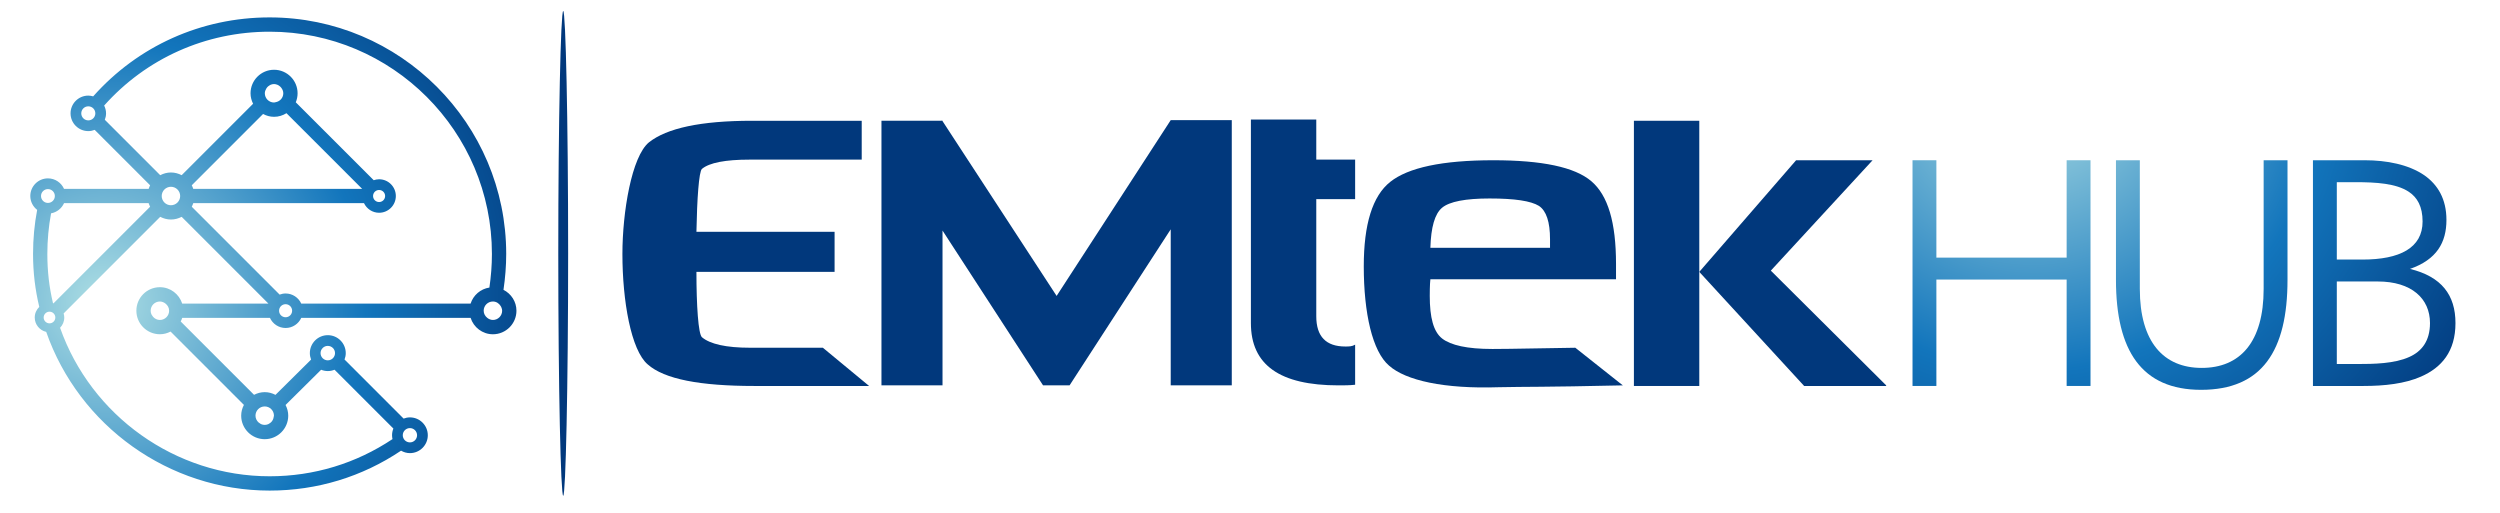 <?xml version="1.0" encoding="UTF-8"?>
<svg id="Layer_1" xmlns="http://www.w3.org/2000/svg" width="545.184" height="111.873" version="1.1" xmlns:xlink="http://www.w3.org/1999/xlink" viewBox="0 0 545.184 111.873">
  <!-- Generator: Adobe Illustrator 29.7.1, SVG Export Plug-In . SVG Version: 2.1.1 Build 8)  -->
  <defs>
    <style>
      .st0 {
        fill: url(#radial-gradient);
      }

      .st1 {
        fill: url(#radial-gradient1);
      }

      .st2 {
        fill: url(#radial-gradient2);
      }

      .st3 {
        fill: url(#radial-gradient3);
      }

      .st4 {
        fill: #01387c;
      }
    </style>
    <radialGradient id="radial-gradient" cx="22.256" cy="48.049" fx="22.256" fy="48.049" r="104.275" gradientTransform="translate(0 114) scale(1 -1)" gradientUnits="userSpaceOnUse">
      <stop offset="0" stop-color="#aedfe4"/>
      <stop offset=".553" stop-color="#1275bc"/>
      <stop offset="1" stop-color="#01387c"/>
    </radialGradient>
    <radialGradient id="radial-gradient1" cx="443.368" cy="17.123" fx="443.368" fy="17.123" r="115.35" gradientUnits="userSpaceOnUse">
      <stop offset="0" stop-color="#aedfe4"/>
      <stop offset=".553" stop-color="#1275bc"/>
      <stop offset="1" stop-color="#01387c"/>
    </radialGradient>
    <radialGradient id="radial-gradient2" r="115.35" xlink:href="#radial-gradient1"/>
    <radialGradient id="radial-gradient3" r="115.35" xlink:href="#radial-gradient1"/>
  </defs>
  <path class="st4" d="M356.178,84.171h14.391V26.336h-14.257v57.835h-.135.001Z"/>
  <path class="st4" d="M411.322,84.036l-25.151-25.017,22.192-24.075h-16.678l-21.116,24.344,22.865,24.882h17.888v-.134h0Z"/>
  <path class="st4" d="M293.366,75.563c-4.169,0-6.321-2.152-6.321-6.59v-25.555h8.473v-8.608h-8.473v-8.742h-14.257v44.385c0,9.146,6.321,13.584,19.099,13.584,1.21,0,2.421,0,3.631-.134v-8.742c-.672.404-1.345.404-2.152.404"/>
  <path class="st4" d="M314.483,45.3c1.614-1.345,5.111-2.017,10.356-2.017,5.514,0,9.011.538,10.76,1.614,1.614,1.076,2.421,3.497,2.421,7.263v1.883h-26.093c.134-4.438.941-7.397,2.555-8.742l.001-.001ZM325.377,76.101c-5.38,0-9.011-.807-10.894-2.286-1.883-1.479-2.69-4.573-2.69-9.28,0-.269,0-2.555.135-3.631h40.484v-3.362c0-9.011-1.748-14.929-5.38-18.023-3.631-3.093-10.76-4.573-21.385-4.573-11.163,0-18.561,1.614-22.461,4.707s-5.783,9.28-5.783,18.426c0,10.222,1.883,18.561,5.514,21.654,3.631,3.228,11.97,5.111,23.941,4.707,6.187-.134,9.146,0,27.034-.403l-10.356-8.204c-15.333.269-16.678.269-18.157.269"/>
  <path class="st4" d="M163.978,75.832h0ZM179.445,75.832h-15.871c-5.245,0-8.742-.807-10.491-2.286-.807-.672-1.21-6.994-1.21-14.257h30.128v-8.742h-30.128c.134-7.128.538-13.181,1.21-13.719,1.614-1.345,5.111-2.017,10.356-2.017h24.479v-8.473h-23.941c-11.163,0-18.561,1.614-22.461,4.707-3.766,3.093-5.783,15.198-5.783,24.344,0,10.222,1.883,20.982,5.514,24.075,3.631,3.228,11.432,4.707,23.268,4.707h25.017l-10.087-8.339h0Z"/>
  <path class="st4" d="M123.897,55.253c0,29.186-.538,52.858-1.076,52.858s-1.076-23.672-1.076-52.858.538-52.858,1.076-52.858,1.076,23.672,1.076,52.858"/>
  <path class="st4" d="M268.618,84.036V26.201h-13.315l-24.882,38.332-25.017-38.332v.135h-13.181v57.7h13.315v-33.759l21.923,33.759h5.783l22.058-34.028v34.028h13.316Z"/>
  <path class="st0" d="M109.797,63.204c.38-2.596.594-5.209.594-7.817,0-28.448-23.145-51.592-51.593-51.592-14.898,0-28.723,6.24-38.478,17.222-.34-.098-.693-.167-1.064-.167-2.134,0-3.871,1.736-3.871,3.871s1.736,3.871,3.871,3.871c.493,0,.96-.101,1.394-.27l12.087,12.088c-.128.248-.234.507-.321.777H13.964c-.6-1.345-1.945-2.288-3.51-2.288-2.122,0-3.847,1.726-3.847,3.847,0,1.232.593,2.318,1.496,3.023-.59,3.113-.896,6.333-.896,9.62,0,4.007.46,7.806,1.357,11.541-.607.586-.988,1.404-.988,2.313,0,1.528,1.072,2.805,2.502,3.133,7.153,20.508,26.797,34.608,48.723,34.608,10.356,0,20.183-3.011,28.657-8.704.573.331,1.228.535,1.935.535,2.149,0,3.897-1.748,3.897-3.897s-1.748-3.897-3.897-3.897c-.486,0-.947.1-1.376.264l-12.886-12.886c.166-.434.267-.9.267-1.392,0-2.159-1.756-3.915-3.915-3.915s-3.915,1.756-3.915,3.915c0,.497.102.969.272,1.408l-7.766,7.696c-.707-.367-1.497-.595-2.346-.595-.842,0-1.626.223-2.328.585l-15.993-15.992c.13-.251.238-.512.325-.785h19.136c.595,1.295,1.897,2.202,3.413,2.202s2.819-.907,3.414-2.203h36.933c.664,2.064,2.581,3.572,4.863,3.572,2.829,0,5.131-2.302,5.131-5.131,0-1.995-1.156-3.709-2.823-4.557l-.002-.003ZM19.256,26.253c-.847,0-1.533-.686-1.533-1.533s.686-1.533,1.533-1.533,1.533.686,1.533,1.533-.686,1.533-1.533,1.533ZM89.392,93.357c.861,0,1.559.698,1.559,1.559s-.698,1.559-1.559,1.559-1.559-.698-1.559-1.559.698-1.559,1.559-1.559ZM13.964,44.303h18.452c.087.27.192.528.32.776l-10.533,10.535-10.539,10.54c-.036-.01-.07-.024-.107-.033-.826-3.47-1.233-7.005-1.233-10.734,0-3.03.28-5.996.812-8.864,1.267-.229,2.317-1.075,2.828-2.22ZM8.944,42.745c0-.834.676-1.509,1.509-1.509s1.509.676,1.509,1.509-.676,1.509-1.509,1.509-1.509-.676-1.509-1.509ZM10.795,70.513c-.702,0-1.272-.57-1.272-1.272s.569-1.272,1.272-1.272,1.272.57,1.272,1.272-.57,1.272-1.272,1.272ZM71.482,75.428c.871,0,1.577.706,1.577,1.577s-.706,1.577-1.577,1.577-1.577-.706-1.577-1.577.706-1.577,1.577-1.577ZM57.727,88.632c1.112,0,2.013.901,2.013,2.013,0,.081-.037.15-.046.229h0c-.059.497-.278.936-.632,1.255-.044.041-.101.063-.148.1-.14.105-.277.214-.442.28-.227.094-.474.147-.736.149-.003,0-.005.002-.008.002s-.006-.002-.009-.002c-.262-.001-.51-.055-.736-.149-.166-.066-.302-.175-.443-.28-.047-.037-.105-.059-.149-.1-.409-.368-.676-.889-.676-1.482,0-1.112.901-2.013,2.013-2.013l-.001-.002ZM39.732,66.204c-.664-2.065-2.58-3.574-4.863-3.574-2.829,0-5.131,2.302-5.131,5.131s2.302,5.131,5.131,5.131c.843,0,1.627-.224,2.329-.585l15.992,15.992c-.367.706-.594,1.496-.594,2.346,0,2.829,2.302,5.131,5.131,5.131s5.131-2.302,5.131-5.131c0-.842-.223-1.626-.584-2.327l7.754-7.684c.451.181.94.287,1.455.287.521,0,1.016-.107,1.471-.292l12.832,12.83c-.183.451-.289.941-.289,1.457,0,.29.037.57.097.842-7.933,5.293-17.112,8.107-26.792,8.107-20.551,0-38.938-13.194-45.7-32.383.564-.58.915-1.369.915-2.241,0-.31-.058-.604-.14-.888l11.707-11.709,9.358-9.359c.705.365,1.492.59,2.339.59s1.63-.225,2.334-.588l18.917,18.917h-18.8ZM36.882,67.762c0,1.112-.901,2.013-2.013,2.013-.598,0-1.12-.273-1.489-.687-.044-.047-.068-.108-.107-.159-.1-.137-.204-.268-.268-.427-.094-.228-.149-.476-.149-.74,0-1.112.901-2.013,2.013-2.013.242,0,.468.052.678.137.204.074.381.187.548.319h0c.468.369.788.915.788,1.557h-.001ZM35.266,42.745c0-1.112.901-2.013,2.013-2.013s2.013.901,2.013,2.013-.901,2.013-2.013,2.013-2.013-.901-2.013-2.013ZM62.28,69.185c-.786,0-1.424-.637-1.424-1.424s.637-1.424,1.424-1.424,1.424.637,1.424,1.424-.637,1.424-1.424,1.424ZM102.627,66.203h-36.933c-.595-1.296-1.897-2.203-3.414-2.203-.458,0-.893.094-1.299.245l-19.161-19.161c.129-.25.235-.509.323-.78h37.236c.587,1.233,1.836,2.094,3.29,2.094,2.014,0,3.653-1.639,3.653-3.653s-1.639-3.653-3.653-3.653c-.411,0-.8.083-1.169.209l-16.999-16.993c.252-.606.394-1.268.394-1.964,0-2.829-2.302-5.131-5.131-5.131s-5.131,2.302-5.131,5.131c0,.823.213,1.591.559,2.281l-15.578,15.577c-.704-.364-1.49-.589-2.335-.589s-1.634.226-2.339.591l-12.085-12.086c.17-.435.271-.904.271-1.398,0-.614-.157-1.188-.413-1.704C31.874,12.746,44.834,6.913,58.799,6.913c26.73,0,48.475,21.746,48.475,48.475,0,2.441-.193,4.889-.547,7.32-1.941.293-3.512,1.667-4.101,3.495h.001ZM61.777,20.344c0,1.001-.743,1.794-1.7,1.95h0c-.025.004-.051.009-.075.015-.082.01-.154.048-.238.048-1.112,0-2.013-.901-2.013-2.013,0-.373.129-.703.306-1.003,0-.001.002-.002.002-.004.112-.189.241-.359.406-.501.056-.051.125-.081.186-.125.125-.086.242-.178.385-.233.225-.091.468-.147.728-.147.235,0,.45.055.656.132.075.026.146.051.217.086.118.062.227.139.331.223.145.111.267.235.377.381h0c.255.337.433.736.433,1.192l-.001-.001ZM59.764,25.475c.995,0,1.918-.297,2.705-.79l16.507,16.501h-36.834c-.087-.271-.193-.531-.323-.78l15.551-15.551c.718.383,1.524.62,2.393.62h.001ZM81.354,42.745c0-.726.589-1.315,1.315-1.315s1.315.589,1.315,1.315-.589,1.315-1.315,1.315-1.315-.589-1.315-1.315ZM107.49,69.775c-.242,0-.467-.052-.676-.137-.204-.073-.38-.187-.547-.318h0c-.469-.369-.79-.916-.79-1.559,0-1.112.901-2.013,2.013-2.013.719,0,1.321.398,1.677.965h0c.087.138.161.277.213.435.073.192.124.394.124.614,0,1.112-.901,2.013-2.013,2.013h-.001Z"/>
  <g>
    <path class="st1" d="M450.681,84.167v-23.204h-28.407v23.204h-5.204v-49.221h5.204v21.235h28.407v-21.235h5.204v49.221h-5.204Z"/>
    <path class="st2" d="M498.844,61.033c0,15.469-5.556,23.977-18.845,23.977-12.939,0-18.564-8.508-18.564-23.977v-26.087h5.204v28.056c0,11.602,5.204,17.228,13.501,17.228,8.368,0,13.501-5.626,13.501-17.228v-28.056h5.204v26.087Z"/>
    <path class="st3" d="M515.715,34.946c4.711,0,9.562.914,13.008,3.305,2.883,2.039,4.781,5.133,4.781,9.704,0,4.922-2.109,8.649-7.945,10.688,6.891,1.688,9.915,5.696,9.915,11.814,0,6.187-3.024,9.704-7.524,11.672-3.515,1.547-7.946,2.039-12.516,2.039h-11.04v-49.221h11.321ZM509.597,56.603h5.625c8.086,0,13.079-2.531,13.079-8.297,0-3.234-1.125-5.274-3.095-6.54-2.741-1.758-6.961-2.039-11.602-2.039h-4.008v16.876ZM513.956,79.385c3.727,0,8.228-.07,11.461-1.547,2.672-1.196,4.5-3.446,4.5-7.383,0-5.344-4.008-9.071-11.391-9.071h-8.93v18.001h4.359Z"/>
  </g>
</svg>